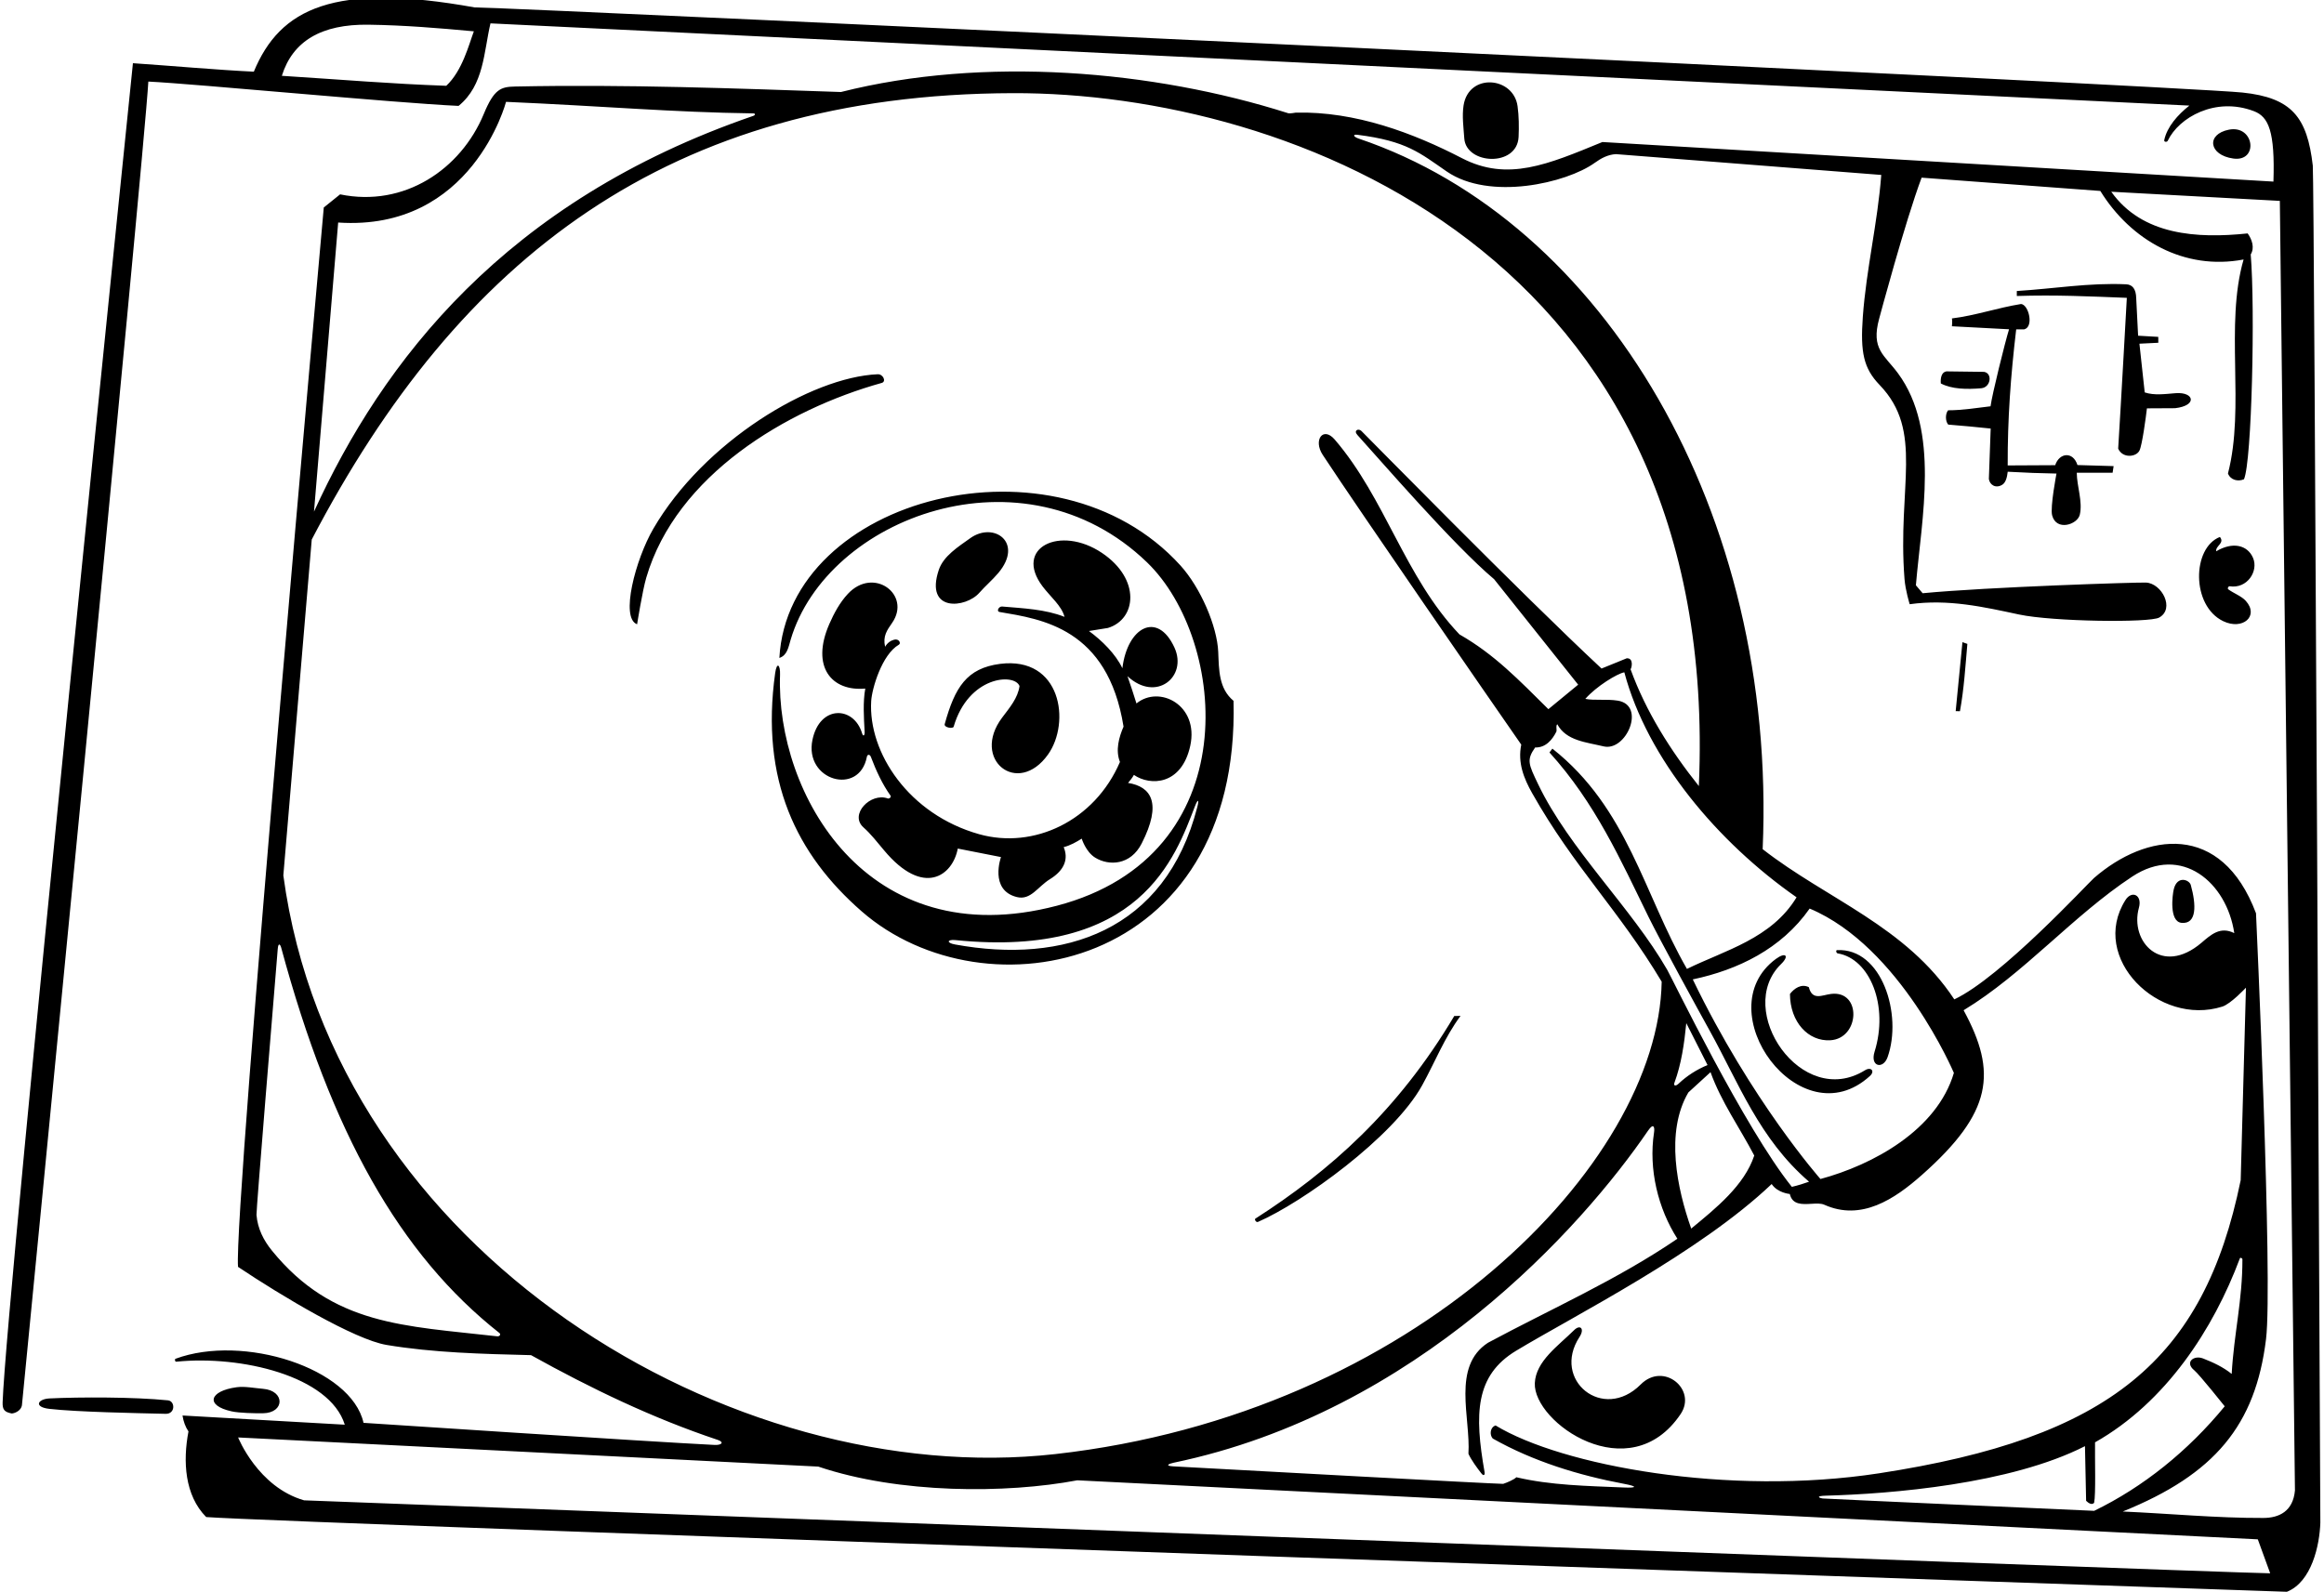 <?xml version="1.0" encoding="UTF-8"?>
<svg xmlns="http://www.w3.org/2000/svg" xmlns:xlink="http://www.w3.org/1999/xlink" width="470pt" height="322pt" viewBox="0 0 470 322" version="1.1">
<g id="surface1">
<path style=" stroke:none;fill-rule:nonzero;fill:rgb(0%,0%,0%);fill-opacity:1;" d="M 467.734 33.504 C 466.605 23.719 463.508 19.762 453.496 18.719 C 440.812 17.402 105.195 1.559 96 1.5 C 67.516 -3.633 56.633 1.688 51.332 14.5 C 44.168 14.164 33.941 13.258 26.883 12.785 C 26.883 12.785 1.262 262.379 0.531 283.668 C 0.477 285.203 0.93 285.648 2.398 285.934 C 3.246 285.844 4.262 285.242 4.43 284.309 C 4.43 284.309 29.148 31.637 30 16.5 C 40 17 79.645 20.812 92.738 21.422 C 97.902 17.227 97.832 10.5 99.191 4.727 L 442.773 21.359 C 440.414 23.223 438.254 25.664 437.691 28.34 C 437.605 28.738 438.242 28.812 438.41 28.457 C 440.621 23.797 448.023 19.504 455.836 22.492 C 458.809 23.629 460.105 26.59 459.773 36.734 L 324.066 28.73 C 313.008 33.273 304.91 36.781 295.664 32 C 285.812 26.902 274.113 22.496 262.066 22.781 C 262.066 22.781 260.848 23.008 260.531 22.906 C 233.18 14.199 198.941 11.312 170.074 18.613 C 149.172 17.898 126.566 17.035 104.164 17.504 C 101.309 17.566 99.941 17.969 97.832 23.07 C 93.207 34.246 81.754 41.996 68.781 39.316 L 65.48 41.973 C 65.48 41.973 47.219 244.633 48.137 256.273 C 57.008 262.207 71.699 270.98 78.184 272.066 C 87.566 273.637 97.48 273.887 107.395 274.133 C 119.559 280.895 132.02 286.891 145.133 291.266 C 146.523 291.73 145.973 292.367 144.504 292.293 C 131.633 291.664 73.52 287.824 73.52 287.824 C 71.051 276.766 49.203 269.793 35.508 274.859 C 35.273 274.945 35.379 275.484 35.66 275.457 C 48.688 274.121 66.66 278.332 69.73 288.199 L 36.91 286.34 C 37.086 287.527 37.5 288.668 38.117 289.562 C 36.961 295.602 37.34 302.484 41.699 306.883 C 55.5 308 462.5 322 462.5 322 C 467.5 320 469.117 312.598 469.262 308.008 C 469.262 308.008 468.035 36.113 467.734 33.504 Z M 90.25 17.355 C 78.723 16.938 70 16.164 57 15.336 C 59.188 8.324 64.984 4.863 74.512 4.996 C 81.871 5.105 88.5 5.664 95.832 6.336 C 94.832 9 93.5 14.336 90.25 17.355 Z M 68.391 45.016 C 95.5 46.836 102.34 20.602 102.34 20.602 C 122.246 21.473 136.055 22.719 152.328 22.938 C 152.812 22.941 152.801 23.281 152.316 23.449 C 102.09 40.723 77.367 73.129 63.5 103.5 Z M 100.539 270.32 C 81.734 268.18 67.332 268.145 55.004 252.996 C 53.301 250.906 52.105 248.547 51.871 245.758 C 51.801 244.941 55.316 202.309 56.168 191.984 C 56.285 190.562 56.695 191.055 56.867 191.703 C 66.973 229.113 80.852 253.777 100.984 269.641 C 101.355 269.93 101.062 270.379 100.539 270.32 Z M 57.301 177.086 L 63.047 109.137 C 92.832 52.164 135.277 19.051 204.832 18.844 C 260.969 18.676 348.312 51.535 343.57 159.012 C 337.84 151.82 332.863 143.941 329.758 135.375 C 330.012 135.117 330.426 133.074 328.98 133.168 L 323.891 135.238 C 307.656 120.109 276.273 88.094 275.324 87.176 C 274.727 86.594 273.684 87.074 274.512 87.988 C 279.086 93.023 293.996 110.305 302.164 117.164 L 319.164 138.5 L 313.141 143.457 C 307.156 137.539 302.242 132.375 295.164 128.336 C 284.07 116.703 280.215 100.887 269.93 88.914 C 267.59 86.188 265.523 89.004 267.508 92.02 C 275.164 103.664 301.059 141.141 307.656 150.629 C 306.906 154.285 308.164 157.441 309.867 160.461 C 318.34 175.473 327.336 184 336.055 198.582 C 335.406 235.418 286.109 285.988 213.422 294.145 C 148.113 301.469 67.633 253.543 57.301 177.086 Z M 397.117 204.363 C 409.312 196.973 419.195 185.246 431.219 177.32 C 441.211 170.734 450.336 178.5 451.855 188.762 C 449.02 187.34 447.148 189.066 445.227 190.707 C 437.168 197.562 430.668 190.461 432.566 183.641 C 433.297 181.031 431.125 180.039 429.84 182.082 C 422.473 193.766 436.547 207.707 449.434 203.625 C 451.16 203.078 454.215 199.797 454.215 199.797 L 453.152 238.734 C 445.676 275.207 426.562 290.887 380.004 298.035 C 349.441 302.73 315.812 296.465 302.465 288.355 C 301.363 288.703 301.199 290.234 301.887 290.996 C 310.043 295.605 319.254 298.441 328.469 300.168 C 331.195 300.68 331.109 301.02 328.34 300.902 C 320.973 300.586 313.594 300.465 306.664 298.832 C 306.164 299.332 304.828 299.891 304 300.168 C 302.105 300.168 250.238 297.336 237.316 296.629 C 235.473 296.527 236.379 296.098 237.348 295.895 C 286.551 285.648 319.98 248.211 333.309 228.703 C 334.434 227.062 334.672 228.039 334.508 229.098 C 333.371 236.531 335.332 244.508 339.23 250.586 C 327.039 258.898 313.727 264.75 300.93 271.621 C 293.559 276.422 297.441 286.77 296.973 294.082 C 297.508 295.297 298.738 296.969 299.594 298.059 C 300.109 298.719 300.32 298.262 300.242 297.82 C 298.172 286.031 298.316 278.25 306.613 273.242 C 318.473 266.09 343.719 253.398 358.297 239.516 C 359.5 241.332 361.965 241.531 361.965 241.531 C 362.477 243.754 364.473 243.625 366.336 243.516 C 367.32 243.457 368.27 243.402 368.945 243.707 C 376.426 247.059 383.121 242.602 388.68 237.68 C 402.965 225.023 403.941 216.941 397.117 204.363 Z M 443.762 277.195 C 444.785 278.031 449.922 284.48 449.922 284.48 C 442.492 293.535 433.438 300.809 423.52 305.625 C 423.52 305.625 369.016 303.184 368.625 303.125 C 367.766 302.996 367.219 302.613 369.246 302.559 C 382.445 302.199 406.57 300.227 421.66 292.543 L 421.891 303.594 C 422.32 304.016 423.004 304.523 423.508 304.012 C 423.875 302.25 423.645 295.23 423.695 291.77 C 438.043 283.656 447.66 268.816 452.988 254.543 C 453.074 254.316 453.5 254.512 453.5 254.75 C 453.523 263.008 451.781 269.832 451.332 277.93 C 449.578 276.52 447.582 275.598 445.531 274.797 C 443.668 274.074 441.762 275.57 443.762 277.195 Z M 339.457 219.23 C 338.879 219.777 338.387 219.676 338.645 218.992 C 340.031 215.246 340.621 211.137 341.031 206.969 L 345.328 215.445 C 343.164 216.348 341.195 217.586 339.457 219.23 Z M 345.934 216.887 C 348.09 222.91 351.859 228.16 354.777 233.754 C 352.773 239.797 347.02 244.418 342.027 248.527 C 339.176 240.469 336.734 229.008 341.449 220.988 Z M 368.164 238.5 C 368.164 238.5 354.164 222.668 342.344 198.121 C 351.43 196.199 360.242 191.984 365.98 183.793 C 384.336 191.5 395.148 217.039 395.148 217.039 C 391.727 228.617 378.773 235.637 368.164 238.5 Z M 341.164 196 C 332.414 180.832 329.23 163.512 313.949 151.441 L 313.359 152.211 C 322.656 162.48 327.727 173.914 333.391 185.473 C 335.668 190.121 343.52 204.449 345.781 208.527 C 351.621 219.082 355.805 230.391 365.859 239.047 C 364.926 239.391 363.5 239.832 362.379 240.086 C 352.793 228.152 338.203 197.969 337.164 196.164 C 329.973 183.668 317.348 171.762 311.066 158.633 C 309.141 154.602 308.672 153.746 310.465 151.203 C 312.59 151.277 313.941 149.656 314.781 147.953 C 314.863 147.441 314.605 146.848 314.941 146.508 C 316.754 149.863 320.781 150.129 324.297 150.98 C 328.875 152.094 332.941 142.676 327.184 141.734 C 324.969 141.375 322.398 141.742 320.609 141.375 C 322.836 138.836 327.059 136.262 328.5 136 C 333.164 153.5 347.375 170.383 363.332 181.516 C 358.277 189.871 348.879 192.219 341.164 196 Z M 61.5 303.5 C 52.168 300.832 48.156 290.781 48.156 290.781 L 165.488 296.676 C 181.84 302.199 203.5 302.168 217.867 299.449 L 456.613 311.391 L 459.117 318.262 C 449.5 318.168 61.5 303.5 61.5 303.5 Z M 457.75 307.066 C 448.285 307.098 438.754 306.18 429.301 305.762 C 447.875 298.25 456.145 288.328 458.277 270.879 C 459.691 259.293 456.25 184.75 456.25 184.75 C 449.242 166.145 434.031 168.457 423.488 177.609 C 422.258 178.68 404.73 197.691 395.234 202.164 C 385.465 187.344 369.453 181.906 356.477 171.777 C 359.434 103.684 324.41 44.785 274.781 28.035 C 273.676 27.66 273.516 27.141 274.527 27.266 C 284.488 28.52 287.156 30.953 292.582 34.688 C 301.254 40.648 316.797 37.051 322.508 32.945 C 323.789 32.023 325.145 31.273 326.801 31.18 L 380.461 35.387 C 379.723 45.117 377.434 54.391 376.73 64.113 C 376.211 71.297 376.895 74.512 380.129 77.871 C 389.152 87.258 383.691 98.336 385.164 117.133 C 385.348 119.453 386.211 122.227 386.211 122.227 C 394.055 121.137 401.176 122.781 408.336 124.309 C 415.133 125.758 434.711 126.012 436.664 124.926 C 439.895 123.129 437.195 118 434.004 117.848 C 432.406 117.77 402.004 118.738 388.832 120.004 L 387.465 118.395 C 388.617 104.766 392.367 87.078 383.848 75.52 C 381.102 71.793 378.344 70.656 380.035 64.477 C 380.121 64.156 385.273 44.883 388.621 35.938 L 424.766 38.629 C 430.938 48.625 441.77 54.77 453.738 52.492 C 449.902 65.773 454.074 82.328 450.578 95.777 C 451.098 97.133 452.629 97.465 453.816 96.949 C 455.41 93.371 456.09 62.426 455.18 51.465 C 456.023 50.102 455.418 48.402 454.562 47.219 C 444.281 48.297 433.23 47.594 426.977 38.785 L 461.07 40.637 L 464.125 301.488 C 463.75 305.75 460.879 307.059 457.75 307.066 Z M 450.648 119.219 C 451.711 120.008 453.324 120.586 454.188 121.555 C 456.945 124.633 453.539 127.551 449.609 125.652 C 443.125 122.527 443.312 110.812 448.949 108.621 C 449.977 109.891 448.023 110.41 448.203 111.516 C 451.461 109.57 454.512 110.191 455.652 112.863 C 456.793 115.527 454.477 119.16 450.91 118.594 C 450.684 118.555 450.406 119.039 450.648 119.219 Z M 451.656 32.07 C 446.68 31.379 446.113 27.145 450.781 26.23 C 455.938 25.223 456.824 32.789 451.656 32.07 Z M 439.625 179.863 C 440.332 177.035 442.766 177.969 443.062 179.027 C 444.184 183.078 444.297 186.988 441.184 186.68 C 438.652 186.426 439.336 181.027 439.625 179.863 Z M 439.883 82.574 L 434.188 82.605 C 434 84.25 433.234 90.055 432.676 91.156 C 431.996 92.488 429.25 92.75 428.375 90.75 C 428.922 82.078 430.125 60.25 430.125 60.25 C 422.645 59.953 415.75 59.625 407.875 59.875 L 407.875 58.867 C 415.281 58.414 422.523 57.164 430 57.512 C 431.254 57.57 431.992 58.453 432.023 60.348 L 432.406 67.91 L 436.484 68.145 L 436.492 69.336 L 432.672 69.523 L 433.742 79.379 C 435.676 80.031 437.902 79.699 440.004 79.535 C 443.734 79.246 444.469 82.047 439.883 82.574 Z M 420.141 94.074 L 427.453 94.289 L 427.25 95.625 L 420 95.625 C 420.016 98.363 421.234 101.477 420.613 104.121 C 420.145 106.117 415.867 107.523 415.016 104.242 C 414.59 102.594 415.898 95.797 415.898 95.797 C 412.875 95.75 409.5 95.625 406.035 95.426 C 405.906 96.602 405.621 97.617 404.949 98.047 C 403.645 98.879 402.402 98.109 402.223 96.895 L 402.59 86.691 C 399.75 86.375 396.805 86.129 394 85.891 C 393.398 85.211 393.395 83.684 393.984 82.996 C 396.875 83 399.875 82.5 402.562 82.188 C 402.891 79.719 405.469 69.336 406.305 66.609 L 394.75 66 C 394.75 66 394.875 65 394.754 64.414 C 399.512 63.828 403.965 62.266 408.738 61.496 C 410.297 61.645 411.359 66.117 409.375 66.625 L 407.75 66.625 C 406.625 76.125 406 84.75 406.031 94.152 L 415.637 94.102 C 416.461 91.57 419.25 91.25 420.141 94.074 Z M 392.508 77.566 C 392.418 76.547 392.605 75.301 393.625 75.125 L 401.25 75.223 C 403 75.5 402.625 78.375 400.676 78.539 C 397.793 78.785 394.727 78.742 392.508 77.566 Z M 396.879 129.902 L 397.875 130.25 C 397.477 134.758 397.199 139.363 396.375 143.875 L 395.512 143.852 Z M 381.738 213.859 C 380.848 216.363 378.16 215.801 379.105 212.762 C 382 203.5 378.215 193.961 371.66 192.859 C 371.34 192.809 371.242 192.215 371.508 192.199 C 380.609 191.723 384.789 205.297 381.738 213.859 Z M 378.164 217.664 C 364.062 230.527 345.035 204.387 359.152 193.98 C 361.109 192.539 361.949 193.324 360.195 195.027 C 350.688 204.273 364.309 224.492 377.168 216.504 C 378.395 215.742 379.246 216.676 378.164 217.664 Z M 361.996 201.07 C 362.84 199.961 364.277 198.934 365.812 199.691 C 366.527 202.48 368.492 201.277 370.32 201.059 C 376.539 200.309 376.152 210.074 370.16 210.434 C 365.711 210.695 362.027 206.777 361.996 201.07 Z M 339.887 286.047 C 329.535 301.406 310.027 287.754 310.398 279.781 C 310.605 275.348 315.117 272.262 318.332 269.082 C 319.59 267.836 320.52 268.789 319.434 270.453 C 313.734 279.184 324.211 287.703 331.812 280.062 C 336.445 275.41 343.23 281.082 339.887 286.047 Z M 296.133 27.992 C 295.984 25.797 295.656 23.465 295.988 21.332 C 297.027 14.688 306.094 15.488 306.91 21.488 C 307.188 23.488 307.207 25.691 307.117 27.688 C 306.836 33.836 296.492 33.312 296.133 27.992 Z M 253.883 246.516 C 268.863 236.91 282.672 224.77 294.105 205.527 L 295.375 205.5 C 292.137 209.883 290.203 214.859 287.613 219.551 C 281.773 230.117 263.277 243.332 254.414 247.176 C 254.023 247.348 253.648 246.664 253.883 246.516 Z M 249.465 141.77 C 246.465 139.27 246.527 135.527 246.371 131.875 C 246.152 126.695 242.809 118.891 238.727 114.387 C 213.512 86.566 159.453 100.414 157.617 133.094 C 159.207 132.574 159.453 130.918 159.902 129.398 C 167.246 104.629 207.012 89.652 231.98 113.766 C 248.246 129.477 252.406 173.066 213.742 183.219 C 175.23 193.332 156.879 160.387 157.754 136.508 C 157.828 134.449 157.098 133.801 156.77 136.145 C 153.742 157.797 161.047 172.812 174.258 184.352 C 199.223 206.152 250.875 196.266 249.465 141.77 Z M 193.246 190.172 C 230.688 193.945 237.707 173.324 241.676 163.066 C 242.25 161.586 242.547 161.656 242.148 163.223 C 235.676 188.445 215.062 195.074 193.137 191.055 C 191.328 190.723 191.555 190 193.246 190.172 Z M 174.859 148 C 174.703 145.195 174.5 142 174.992 139.289 C 168.254 139.91 163.891 134.961 167.734 126.195 C 168.688 124.023 169.844 121.879 171.465 120.137 C 176.688 114.523 184.363 120.301 180.422 126 C 179.398 127.477 178.512 128.664 179 130.836 C 179.461 130.035 180.125 129.594 180.809 129.406 C 181.797 129.129 182.281 130.129 181.789 130.41 C 178.34 132.402 176.336 139.328 176.188 141.812 C 175.562 152.254 183.801 164.75 198.023 168.75 C 209.02 171.844 221.355 166.109 226.496 154.137 C 225.551 151.758 226.301 149.121 227.223 146.988 C 224.027 127.043 210.621 125.238 202.172 123.801 C 201.43 123.676 202.004 122.633 202.664 122.691 C 207.016 123.062 211.426 123.25 215.285 124.785 C 214.73 122.574 212.398 120.684 210.844 118.617 C 204.953 110.785 214.414 106.195 222.836 111.836 C 230.77 117.148 229.84 125.281 224.055 127.031 L 220.23 127.648 C 222.879 129.59 225.613 132.293 226.988 135.176 C 228 126.836 234.09 123.539 237.516 130.992 C 240.223 136.883 233.805 142.176 228.02 136.785 C 228.625 138.562 229.25 140.375 229.836 142.301 C 234.453 138.516 242.5 142.617 240.719 150.844 C 238.984 158.844 232.656 159.051 229.316 156.754 C 229 157.336 228.562 157.875 228.137 158.375 C 232.812 159.129 235.059 162.434 230.898 170.613 C 228.629 175.078 224.242 175.18 221.5 173.5 C 219.574 172.32 218.766 169.648 218.766 169.648 C 217.664 170.336 216.477 171.02 215.117 171.367 C 216.098 173.684 215.336 176 212.344 177.844 C 209.867 179.367 208.461 182.156 205.664 181.469 C 200.012 180.078 202.438 173.375 202.438 173.375 L 193.699 171.656 C 192.672 177.152 186.754 181.551 178.789 172.008 C 177.418 170.367 176.086 168.668 174.629 167.375 C 171.703 164.773 176.066 160.254 179.551 161.52 C 179.84 161.625 180.285 161.227 180.117 160.984 C 178.391 158.547 177.176 155.875 176.129 153.117 C 175.906 152.535 175.414 152.57 175.312 153.105 C 173.785 161.098 162.598 157.902 164.309 149.66 C 165.781 142.57 172.676 142.785 174.34 148.332 C 174.559 149.062 174.906 148.844 174.859 148 Z M 202.668 145.168 C 204.18 143.156 205.859 141.207 206.184 138.777 C 205.152 136.109 195.859 136.754 192.863 147.008 C 192.73 147.469 190.863 147.188 191.059 146.469 C 193.113 139.047 195.488 135.176 202.25 134.293 C 214.621 132.727 216.57 146.141 211.949 152.629 C 205.812 161.246 196.32 153.625 202.668 145.168 Z M 201.895 115.91 C 200.723 117.301 199.191 118.613 198.062 119.91 C 195.34 123.031 186.957 123.93 189.859 115.285 C 190.801 112.477 193.781 110.617 196.234 108.859 C 200.984 105.465 207.09 109.738 201.895 115.91 Z M 178.32 77.461 C 159.074 82.824 136.777 96.129 130.703 116.844 C 129.914 119.535 128.848 126.281 128.848 126.281 C 125.387 125.047 128.523 113.16 132.117 106.973 C 142.348 89.367 164.008 76.277 177.512 75.707 C 178.594 75.66 179.305 77.188 178.32 77.461 Z M 46.832 285.5 C 41.426 284.312 42.34 281.379 47.828 280.625 C 49.516 280.395 51.383 280.793 53.172 280.938 C 57.695 281.301 57.625 285.84 53.164 285.887 C 51.559 285.906 48.418 285.848 46.832 285.5 Z M 33.5 286 C 27.469 285.855 15.621 285.637 10 285 C 6.754 284.633 7.613 283.004 10.016 282.887 C 16.152 282.59 27.137 282.582 33.969 283.273 C 35.445 283.422 35.492 286.047 33.5 286 "/>
</g>
</svg>
